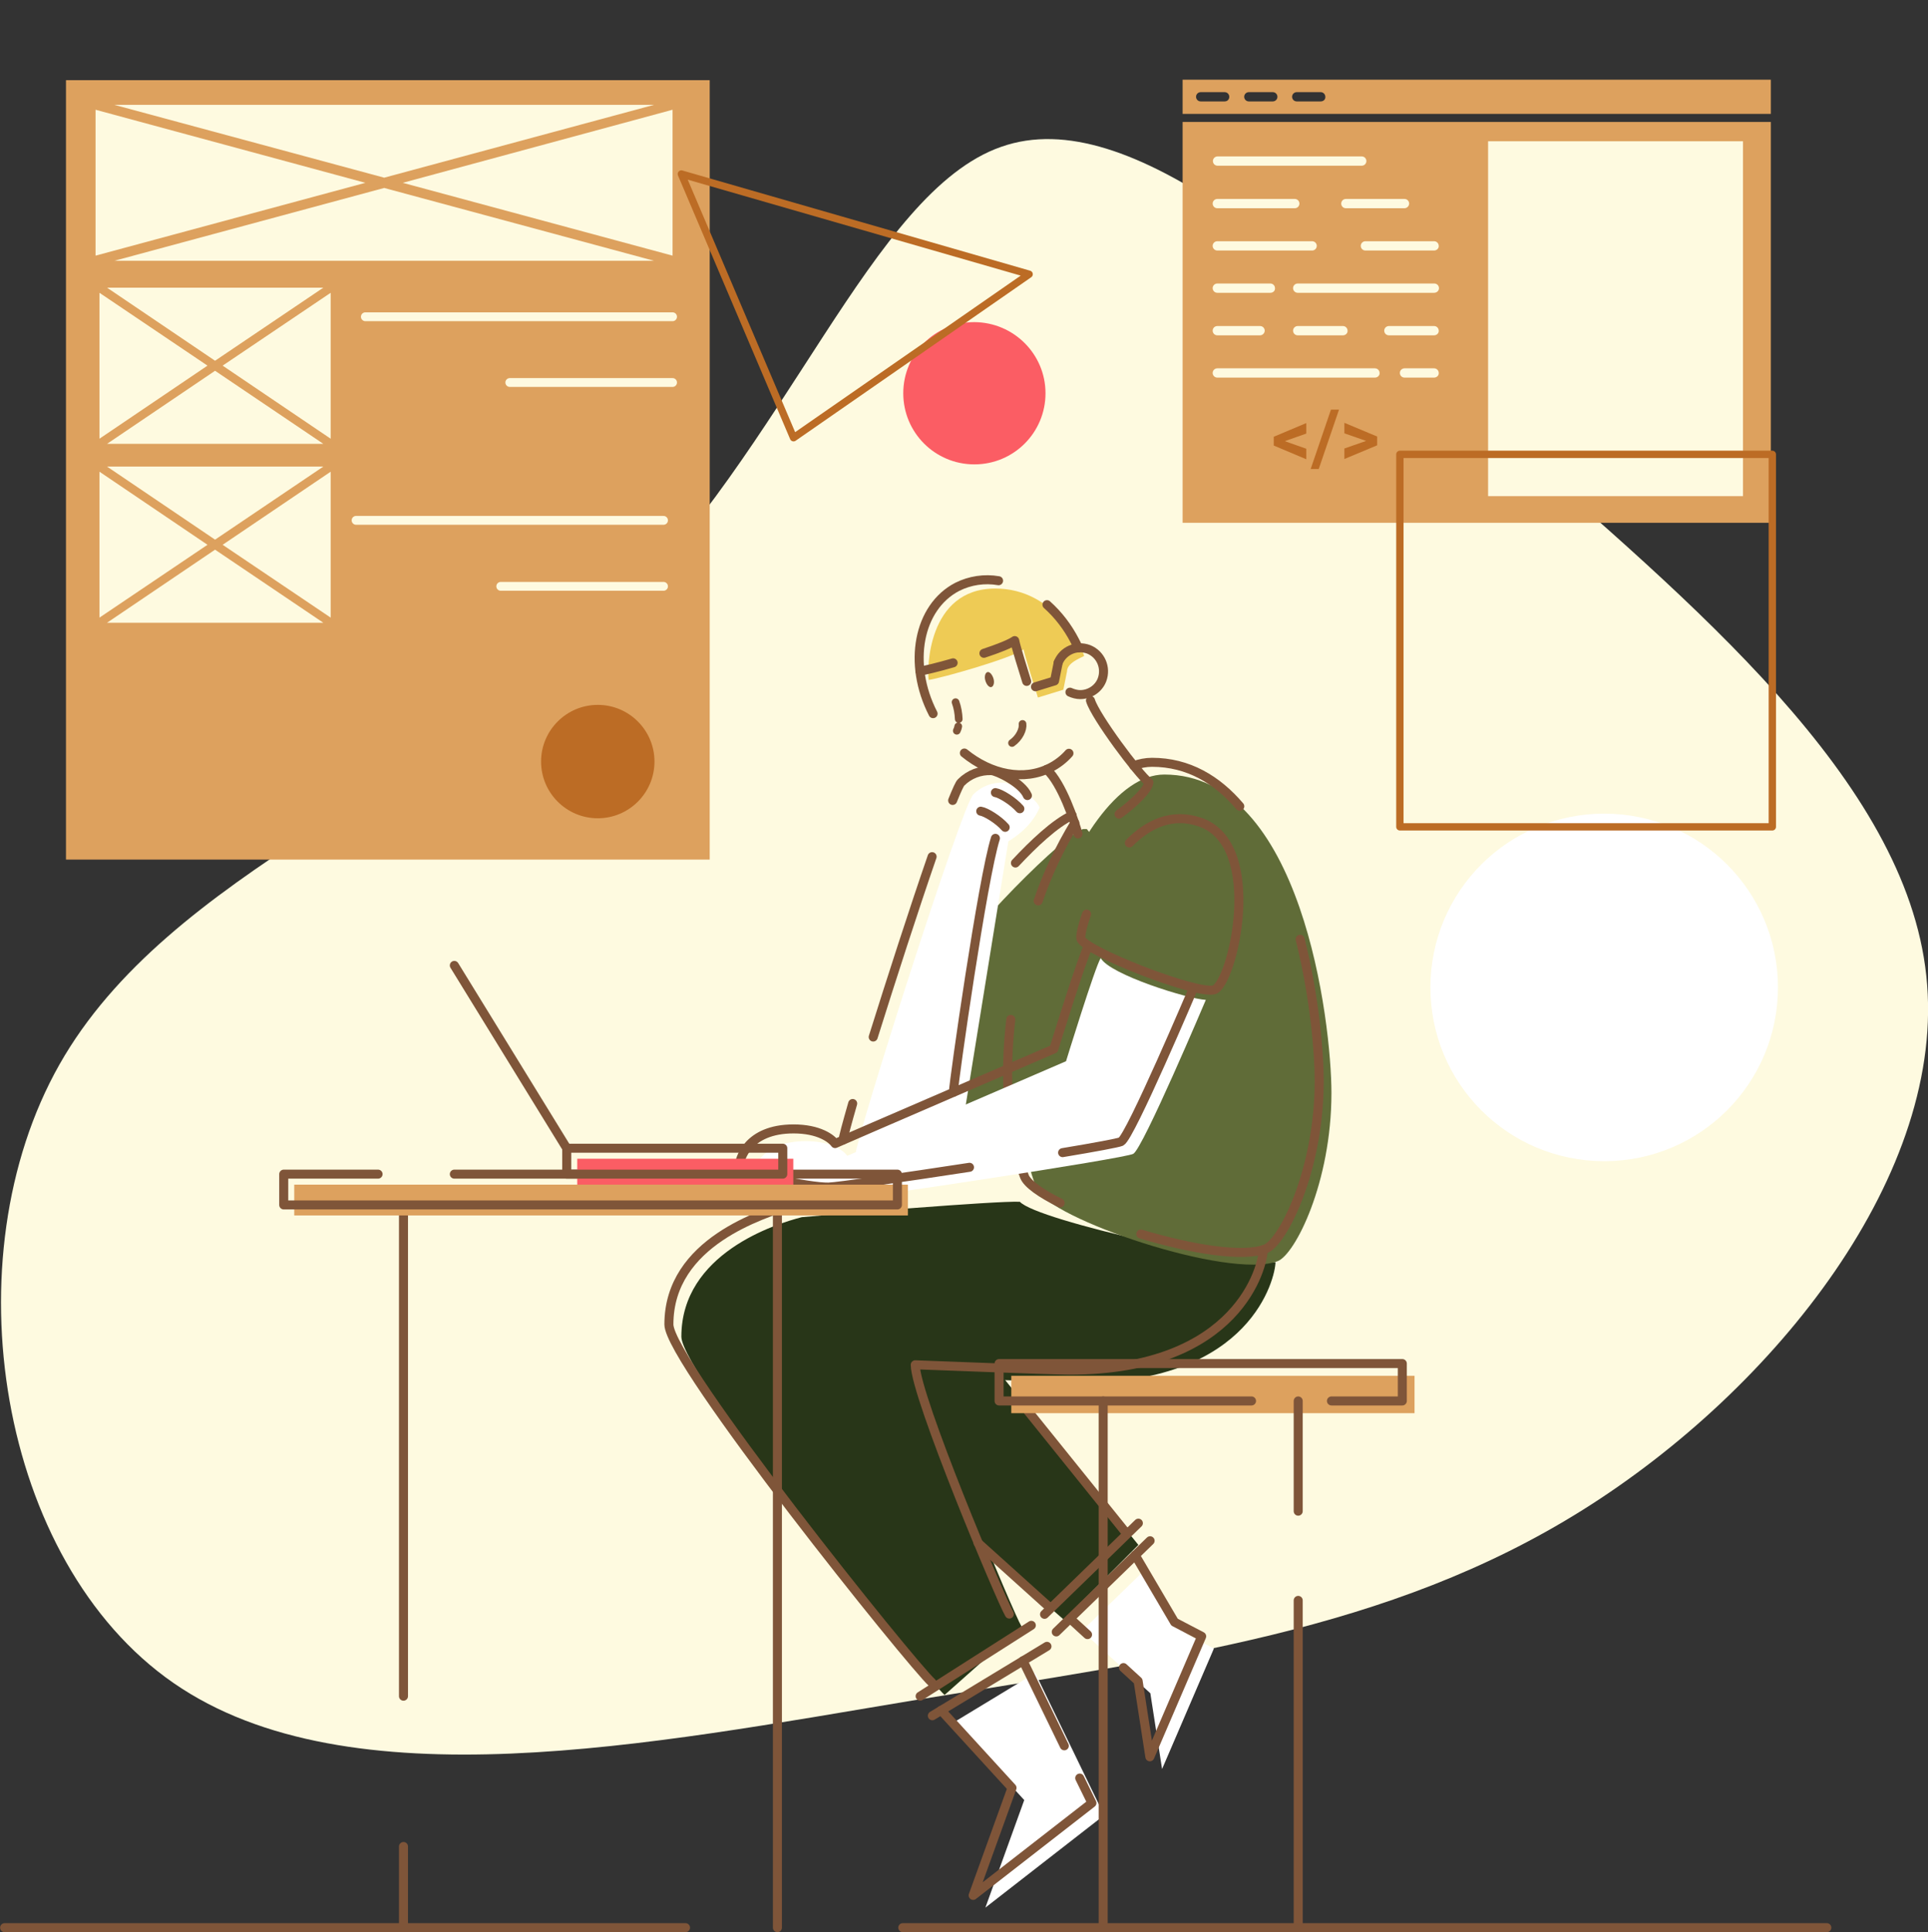 <?xml version="1.0" encoding="utf-8"?>
<!-- Generator: Adobe Illustrator 25.4.1, SVG Export Plug-In . SVG Version: 6.00 Build 0)  -->
<svg version="1.1" id="Layer_1" xmlns="http://www.w3.org/2000/svg" xmlns:xlink="http://www.w3.org/1999/xlink" x="0px" y="0px"
	 viewBox="0 0 788.9 790.5" style="enable-background:new 0 0 788.9 790.5;" xml:space="preserve">
<rect x="0" y="0" width="788.9" height="790.5" fill="#333333" stroke="none"/>
<style type="text/css">
	.st0{fill:#FEFAE0;}
	.st1{fill:#DDA15E;}
	.st2{fill:#FB5D64;}
	.st3{fill:#FFFFFF;}
	.st4{fill:none;stroke:#BC6C25;stroke-width:3;stroke-linecap:round;stroke-linejoin:round;}
	.st5{fill:none;stroke:#7F5539;stroke-width:3.69;stroke-linecap:round;stroke-linejoin:round;}
	.st6{fill:#EECB55;}
	.st7{fill:#606C38;}
	.st8{fill:#283618;}
	.st9{fill:#7F5539;}
	.st10{fill:none;stroke:#7F5539;stroke-width:3.14;stroke-linecap:round;stroke-linejoin:round;}
	.st11{fill:#BC6C25;}
	.st12{fill:none;stroke:#FEFAE0;stroke-width:3.616;stroke-linecap:round;stroke-linejoin:round;}
</style>
<path class="st0" d="M613.8,177.9c79.2,69.3,165.9,141.2,174.4,221.3c8.7,80.3-61.3,168.9-140.6,218.6s-167.8,60.5-274.4,78
	c-106.3,17.7-230.4,42.5-302.2-7.2s-91.5-173.8-46.7-253s154.3-113.5,226.1-183.1c71.9-69.3,106.1-173.8,159.2-192.4
	C462.6,41.3,534.5,108.6,613.8,177.9"/>
<rect x="483.9" y="49.9" class="st1" width="240.7" height="164"/>
<rect x="608.9" y="57.8" class="st0" width="104.3" height="145.2"/>
<path class="st2" d="M427.8,160.9c0,16.1-13,29.1-29.1,29.1s-29.1-13-29.1-29.1c0-16.1,13-29.1,29.1-29.1c0,0,0,0,0,0
	C414.8,131.9,427.8,144.9,427.8,160.9"/>
<path class="st3" d="M727.5,404c0,39.3-31.8,71.1-71.1,71.1s-71.1-31.8-71.1-71.1c0-39.3,31.8-71.1,71.1-71.1c0,0,0,0,0,0
	C695.7,332.9,727.5,364.7,727.5,404"/>
<rect x="572.8" y="185.9" class="st4" width="152.4" height="152.4"/>
<path class="st5" d="M369.4,788.7h378.1"/>
<path class="st5" d="M1.9,788.7h278.6"/>
<path class="st6" d="M436.6,274.7l-1.5,7.5l-10.4,3.2c0,0-5.1-16.1-5.9-19.7c-5,3.7-33.8,11.8-38.8,12.5
	c-0.7-3.9-0.7-37.4,27.3-37.4c24.6,0,35.7,24.7,36.3,27.6C442.2,269.2,436.6,271.2,436.6,274.7"/>
<path class="st7" d="M443.5,339.2c-6.2,0-51.6,45.8-53.5,55.4l-14.6,75.6l75.7-21.2l4.4-96.3l-10.8-13.5L443.5,339.2z"/>
<path class="st3" d="M350.1,472.1c-0.1-5.3,43.3-142.4,48.2-147.1c3.3-3.3,7.8-5,12.4-4.8c2.2,0.1,12.5,5,14.7,10.2
	c-3.7,8.9-12.8,13.8-12.8,13.8l-17.5,108.3L350.1,472.1z"/>
<path class="st8" d="M403,554.4l62.8,77.7l-30.5,30.6l-92.2-80.6l21.8-30L403,554.4z"/>
<path class="st8" d="M386.5,693.5c-8.5-7.7-107.7-131.3-107.7-146.6c0-34.1,38.7-46.2,49.3-48.9c14.5-1.3,79.1-6.7,89.2-6.3
	c7.3,7.9,92.3,26.2,104.6,24.7c0,6.2-9.8,49.3-79.3,49.3c-7.3,0-62.1-2.2-63.1-2.2c0,12.8,35.1,96.3,38.5,102"/>
<path class="st7" d="M476.4,316.9c56.3,0,68.4,101.5,68.4,130.3c0,36.7-14.9,66.1-22,68.8c-20.1,7.7-93.9-17.6-98.6-29.6
	C401.4,428,439,316.9,476.4,316.9"/>
<path class="st5" d="M428.4,247.4c4.7,4.2,8.5,9.2,11.4,14.8c0.5,1,1,1.9,1.4,2.9"/>
<path class="st5" d="M381.8,292c-10.5-20.4-6.1-43.6,9.9-51.9c5.2-2.6,11.1-3.5,16.9-2.5"/>
<path class="st5" d="M437.4,308.2c-2.1,2.4-4.7,4.4-7.6,5.9c-10.9,5.6-24.4,2.8-35.2-6"/>
<path class="st5" d="M433,271.1c2-4.9,7.5-7.3,12.5-5.4c4.9,2,7.3,7.5,5.4,12.5c-1.4,3.6-5,6-8.9,6c-1.4,0-2.9-0.4-4.2-1"/>
<path class="st5" d="M441.1,341.2c-1.4-5-6.5-20.6-12.8-26.4"/>
<path class="st5" d="M446.2,286.6c2,6.6,19.6,30.2,23.9,33.5c-0.3,2.9-5.9,8.4-12.2,13"/>
<path class="st5" d="M423.7,281l7.8-2.4l1.5-7.5"/>
<path class="st5" d="M402.6,267.3c5.8-1.9,10.8-3.9,12.6-5.2c0.5,2.6,3.4,11.9,4.9,16.7"/>
<path class="st5" d="M376.4,274.6c1.9-0.3,7.4-1.6,13.6-3.4"/>
<path class="st5" d="M433.8,492.2c-7.9-3.9-13.4-7.8-14.6-10.8c-7-18-8.3-41-5.6-64.3"/>
<path class="st5" d="M532,384.3c5.9,23.5,7.8,46.5,7.8,57.9c0,36.7-14.9,66.1-22,68.8c-9.4,3.6-30.6,0-51-6.1"/>
<path class="st5" d="M463.9,313.3c2.4-0.9,4.9-1.4,7.5-1.4c14.8,0,26.6,7.1,35.9,18"/>
<path class="st5" d="M424.8,368.6c3.8-11.1,8.9-21.8,15-31.9"/>
<path class="st5" d="M389.8,327.5c1.7-4.2,2.9-6.9,3.5-7.4c3.3-3.3,7.8-5,12.4-4.8c2.2,0.1,12.5,5,14.7,10.2"/>
<path class="st5" d="M357.3,424.3c7.4-23.6,16.7-52.4,24.1-73.8"/>
<path class="st5" d="M345,466.4c0-1,1.5-6.5,3.9-14.9"/>
<path class="st5" d="M407.3,324.3c2.1,0.3,7.3,3.5,10,6.6"/>
<path class="st5" d="M401.3,331.9c2.1,0.3,7.3,3.5,10,6.6"/>
<path class="st5" d="M390.1,446.9c0.2-4.8,12-87.6,17.2-103.9"/>
<path class="st5" d="M415.5,353.1c7.3-7.8,16.1-16.2,23.2-19.5"/>
<path class="st5" d="M185.9,395l46,74.8"/>
<path class="st5" d="M516.9,511.3c0,6.2-9.8,49.3-79.3,49.3c-7.3,0-62.1-2.2-63.1-2.2c0,12.8,35.1,96.3,38.5,102"/>
<path class="st5" d="M323,493c-10.2,3.8-49.3,14.8-49.3,48.9c0,15.3,99.2,138.9,107.7,146.6"/>
<path class="st5" d="M376.5,694l45.5-29"/>
<path class="st5" d="M381.5,702l46.9-28.4"/>
<path class="st5" d="M400.2,631.3l29.2,26.3"/>
<path class="st5" d="M417.3,573.2l43.4,53.9"/>
<path class="st5" d="M465.8,623.2l-38.4,37.3"/>
<path class="st5" d="M470.6,630.4l-38.4,37.3"/>
<path class="st5" d="M165.1,755.5v33.1"/>
<path class="st5" d="M165.1,493v201"/>
<path class="st5" d="M318.1,493v295.7"/>
<path class="st7" d="M496.1,341.4c26.8,9.3,13.1,66.7,5.6,68.6s-53-16-54.4-20.9S464.8,330.5,496.1,341.4"/>
<path class="st5" d="M462.1,344.9c7.8-7.8,17.5-12.5,29-8.5c26.8,9.3,13.1,66.7,5.6,68.6s-53-16-54.4-20.9c-0.3-1.1,0.5-5,2.3-10.1"
	/>
<path class="st3" d="M450.4,392c-2.2,3.2-14.2,42.2-14.2,42.2s-85.3,36.8-89.5,38.7c-1.5-2.1-6.6-6-17-6c-19,0-22.2,12.6-22.2,15.3
	s28.8,8.7,36.5,8.5s115.8-16.6,119.7-18.6s29.7-63,29.7-63C486.4,408.8,454.1,398.8,450.4,392"/>
<path class="st5" d="M396.7,477.6c-27.3,4.2-54,8-57.7,8.1c-7.7,0.2-36.5-5.8-36.5-8.5s3.3-15.3,22.2-15.3c10.4,0,15.5,3.9,17,6
	c4.2-1.9,89.5-38.7,89.5-38.7s12.1-39,14.2-42.2"/>
<path class="st5" d="M488.4,404.1c0,0-25.9,61.1-29.7,63c-1.1,0.5-10.6,2.3-23.9,4.5"/>
<rect x="413.8" y="562.9" class="st1" width="165" height="15.3"/>
<path class="st5" d="M512.1,573.2H408.8v-15.3h165v15.3h-29"/>
<rect x="120.4" y="484.7" class="st1" width="251.1" height="12.6"/>
<path class="st5" d="M185.9,480.4h181.3V493H116.1v-12.6h38.6"/>
<rect x="236.2" y="474.1" class="st2" width="88.4" height="10.6"/>
<rect x="231.9" y="469.8" class="st5" width="88.4" height="10.6"/>
<path class="st3" d="M390.1,704.8l29,31.7l-15.9,44l48.6-37.8l-28.2-58.2"/>
<path class="st5" d="M435.5,714.3l-16.9-34.8"/>
<path class="st5" d="M385.1,699.8l29,31.7l-15.9,44l48.6-37.8l-5-10.2"/>
<path class="st3" d="M469.5,641.3l16.1,27.4l11.1,5.8l-21.2,49.3l-4.8-31l-28-25.5"/>
<path class="st5" d="M445,668.8l-7.1-6.5"/>
<path class="st5" d="M464.5,636.3l16.1,27.4l11.1,5.8l-21.2,49.3l-4.8-31l-6-5.5"/>
<path class="st5" d="M451.4,573.2v214"/>
<path class="st5" d="M531.2,654.8v132.4"/>
<path class="st5" d="M531.2,573.2v45.1"/>
<path class="st9" d="M403.2,278.5c0.5,1.7,1.6,2.9,2.5,2.6s1.3-1.9,0.8-3.5s-1.6-2.9-2.5-2.6S402.7,276.9,403.2,278.5"/>
<path class="st10" d="M392.1,297.2c-0.1,0.6-0.3,1.2-0.6,1.8"/>
<path class="st10" d="M391,287.3c0.8,2.2,1.2,4.5,1.3,6.9"/>
<path class="st10" d="M418.4,296.2c0.3,2.2-1.3,5.7-4.3,7.8"/>
<g>
	<rect x="27" y="32.8" class="st1" width="263.4" height="318.9"/>
	<path class="st11" d="M267.8,311.6c0,12.8-10.4,23.2-23.2,23.2c-12.8,0-23.2-10.4-23.2-23.2c0-12.8,10.4-23.2,23.2-23.2
		c0,0,0,0,0,0C257.4,288.4,267.8,298.8,267.8,311.6"/>
	<path class="st12" d="M275.2,129.6H149.5"/>
	<path class="st12" d="M275.2,156.5h-66.6"/>
	<g>
		<polygon class="st0" points="267.6,106.7 157.2,76.9 46.8,106.7 		"/>
		<polygon class="st0" points="157.2,72.7 267.6,42.9 46.8,42.9 		"/>
		<polygon class="st0" points="164.8,74.8 275.2,104.6 275.2,44.9 		"/>
		<polygon class="st0" points="39.1,106.7 39.1,106.7 39.1,106.7 		"/>
		<polygon class="st0" points="39.1,42.9 39.1,42.9 39.1,42.9 		"/>
		<polygon class="st0" points="149.5,74.8 39.1,44.9 39.1,104.6 		"/>
	</g>
	<g>
		<polygon class="st0" points="132.3,181.6 88,151.7 43.8,181.6 		"/>
		<polygon class="st0" points="88,147.6 132.3,117.7 43.8,117.7 		"/>
		<polygon class="st0" points="91.1,149.6 135.3,179.5 135.3,119.8 		"/>
		<polygon class="st0" points="40.7,181.6 40.7,181.6 40.7,181.6 		"/>
		<polygon class="st0" points="40.7,117.7 40.7,117.7 40.7,117.7 		"/>
		<polygon class="st0" points="84.9,149.6 40.7,119.8 40.7,179.5 		"/>
	</g>
	<g>
		<polygon class="st0" points="132.3,254.8 88,224.9 43.8,254.8 		"/>
		<polygon class="st0" points="88,220.8 132.3,190.9 43.8,190.9 		"/>
		<polygon class="st0" points="91.1,222.9 135.3,252.7 135.3,193 		"/>
		<polygon class="st0" points="40.7,254.8 40.7,254.8 40.7,254.8 		"/>
		<polygon class="st0" points="40.7,190.9 40.7,190.9 40.7,190.9 		"/>
		<polygon class="st0" points="84.9,222.9 40.7,193 40.7,252.7 		"/>
	</g>
	<path class="st12" d="M271.5,212.9H145.7"/>
	<path class="st12" d="M271.5,239.9h-66.6"/>
</g>
<path class="st1" d="M483.9,32.6v14h240.7v-14H483.9z M501.1,41.5h-9.8c-1.1,0-1.9-0.9-1.9-1.9v0c0-1.1,0.9-1.9,1.9-1.9h9.8
	c1.1,0,1.9,0.9,1.9,1.9v0C503,40.7,502.2,41.5,501.1,41.5z M520.8,41.5h-9.8c-1.1,0-1.9-0.9-1.9-1.9v0c0-1.1,0.9-1.9,1.9-1.9h9.8
	c1.1,0,1.9,0.9,1.9,1.9v0C522.7,40.7,521.8,41.5,520.8,41.5z M540.4,41.5h-9.8c-1.1,0-1.9-0.9-1.9-1.9v0c0-1.1,0.9-1.9,1.9-1.9h9.8
	c1.1,0,1.9,0.9,1.9,1.9v0C542.4,40.7,541.5,41.5,540.4,41.5z"/>
<path class="st0" d="M557.2,67.8h-59c-1.1,0-1.9-0.9-1.9-1.9l0,0c0-1.1,0.9-1.9,1.9-1.9h59c1.1,0,1.9,0.9,1.9,1.9l0,0
	C559.1,67,558.2,67.8,557.2,67.8z"/>
<g>
	<path class="st0" d="M529.8,85.2h-31.7c-1.1,0-1.9-0.9-1.9-1.9l0,0c0-1.1,0.9-1.9,1.9-1.9h31.7c1.1,0,1.9,0.9,1.9,1.9l0,0
		C531.7,84.3,530.9,85.2,529.8,85.2z"/>
	<path class="st0" d="M574.7,85.2h-24c-1.1,0-1.9-0.9-1.9-1.9l0,0c0-1.1,0.9-1.9,1.9-1.9h24c1.1,0,1.9,0.9,1.9,1.9l0,0
		C576.6,84.3,575.7,85.2,574.7,85.2z"/>
</g>
<g>
	<path class="st0" d="M536.9,102.5h-38.8c-1.1,0-1.9-0.9-1.9-1.9v0c0-1.1,0.9-1.9,1.9-1.9h38.8c1.1,0,1.9,0.9,1.9,1.9v0
		C538.8,101.6,538,102.5,536.9,102.5z"/>
	<path class="st0" d="M586.8,102.5h-28.1c-1.1,0-1.9-0.9-1.9-1.9v0c0-1.1,0.9-1.9,1.9-1.9h28.1c1.1,0,1.9,0.9,1.9,1.9v0
		C588.8,101.6,587.9,102.5,586.8,102.5z"/>
</g>
<g>
	<path class="st0" d="M519.8,119.8h-21.7c-1.1,0-1.9-0.9-1.9-1.9v0c0-1.1,0.9-1.9,1.9-1.9h21.7c1.1,0,1.9,0.9,1.9,1.9v0
		C521.8,119,520.9,119.8,519.8,119.8z"/>
	<path class="st0" d="M586.8,119.8H531c-1.1,0-1.9-0.9-1.9-1.9v0c0-1.1,0.9-1.9,1.9-1.9h55.9c1.1,0,1.9,0.9,1.9,1.9v0
		C588.8,119,587.9,119.8,586.8,119.8z"/>
</g>
<g>
	<path class="st0" d="M562.6,154.5h-64.5c-1.1,0-1.9-0.9-1.9-1.9l0,0c0-1.1,0.9-1.9,1.9-1.9h64.5c1.1,0,1.9,0.9,1.9,1.9l0,0
		C564.6,153.6,563.7,154.5,562.6,154.5z"/>
	<path class="st0" d="M586.8,154.5h-12.1c-1.1,0-1.9-0.9-1.9-1.9l0,0c0-1.1,0.9-1.9,1.9-1.9h12.1c1.1,0,1.9,0.9,1.9,1.9l0,0
		C588.8,153.6,587.9,154.5,586.8,154.5z"/>
</g>
<g>
	<path class="st0" d="M515.6,137.2h-17.5c-1.1,0-1.9-0.9-1.9-1.9l0,0c0-1.1,0.9-1.9,1.9-1.9h17.5c1.1,0,1.9,0.9,1.9,1.9l0,0
		C517.5,136.3,516.6,137.2,515.6,137.2z"/>
	<path class="st0" d="M586.8,137.2h-18.5c-1.1,0-1.9-0.9-1.9-1.9l0,0c0-1.1,0.9-1.9,1.9-1.9h18.5c1.1,0,1.9,0.9,1.9,1.9l0,0
		C588.8,136.3,587.9,137.2,586.8,137.2z"/>
	<path class="st0" d="M549.5,137.2H531c-1.1,0-1.9-0.9-1.9-1.9l0,0c0-1.1,0.9-1.9,1.9-1.9h18.5c1.1,0,1.9,0.9,1.9,1.9l0,0
		C551.5,136.3,550.6,137.2,549.5,137.2z"/>
</g>
<g>
	<path class="st11" d="M525.7,180.5l8.8,3.1v4.3l-13.3-5.6v-3.6l13.3-5.6v4.3L525.7,180.5z"/>
	<path class="st11" d="M539.6,191.9h-3.3l8.3-24.3h3.3L539.6,191.9z"/>
	<path class="st11" d="M559,180.4l-8.9-3.1V173l13.4,5.6v3.6l-13.4,5.6v-4.3L559,180.4z"/>
</g>
<path class="st4" d="M278.8,71.2l45.9,107.9l96.4-66.9L278.8,71.2z"/>
</svg>
